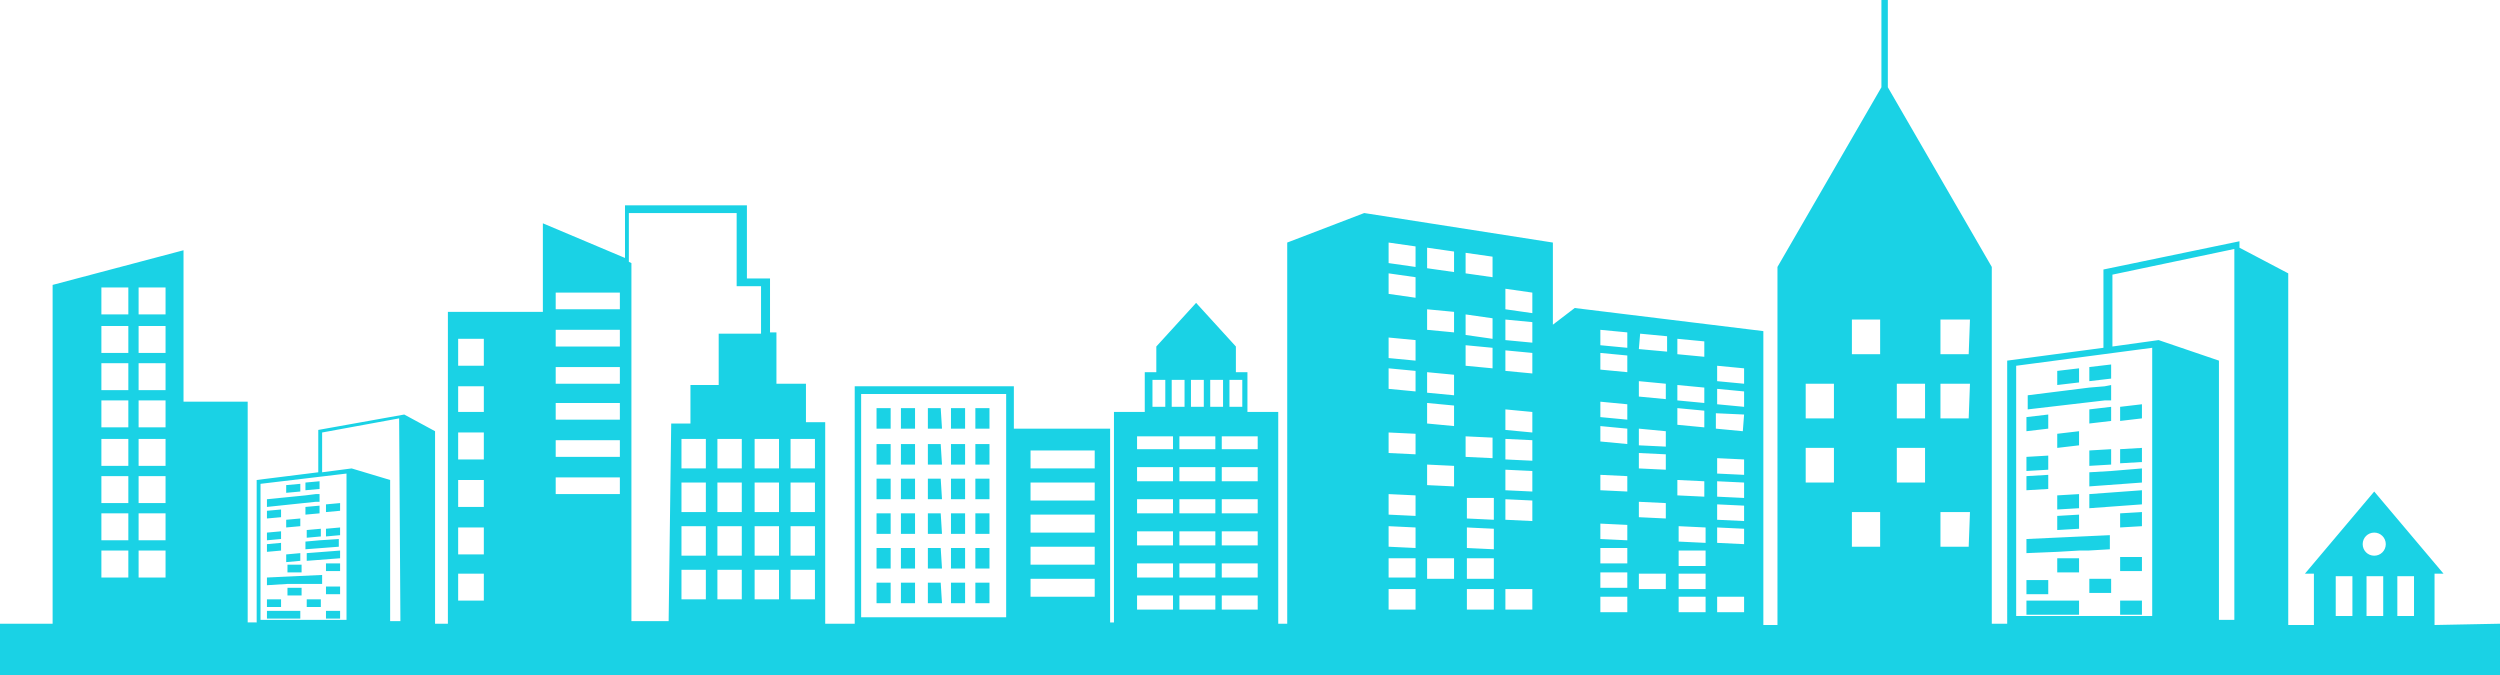 <?xml version="1.0" encoding="utf-8"?>
<!-- Generator: Adobe Illustrator 22.1.0, SVG Export Plug-In . SVG Version: 6.00 Build 0)  -->
<svg version="1.1" id="Objects" xmlns="http://www.w3.org/2000/svg" xmlns:xlink="http://www.w3.org/1999/xlink" x="0px" y="0px"
	 viewBox="0 0 194.8 52.6" style="enable-background:new 0 0 194.8 52.6;" xml:space="preserve">
<style type="text/css">
	.st0{fill:#1AD2E5;}
</style>
<title>01</title>
<path class="st0" d="M162,47.9h-4.1v-1.1h2.4l0,0h1.7L162,47.9L162,47.9z M165.2,47.9h1.7v-1.1h-1.7V47.9z M159.6,45.2h-1.7v1.1h1.7
	V45.2z M162.8,46.2h1.7v-1.1h-1.7V46.2z M160.3,44.6h1.7v-1.1h-1.7V44.6z M165.2,44.5h1.7v-1.1h-1.7V44.5z M160.3,43l1.7-0.1l0,0
	h0.7l0,0l1.7-0.1v-1.1l-6.5,0.3v1.1L160.3,43L160.3,43z M160.3,41.3l1.7-0.1v-1.1l-1.7,0.1V41.3z M165.2,40v1.1l1.7-0.1v-1.1
	L165.2,40z M162,38.5l-1.7,0.1v1.1l1.7-0.1V38.5z M162.8,39.6l4.1-0.3v-1.1l-4.1,0.3V39.6z M159.6,37l-1.7,0.1v1.1l1.7-0.1V37z
	 M164.5,36.7l-1.7,0.1v1.1l4.1-0.3v-1.1L164.5,36.7L164.5,36.7z M159.6,35.5l-1.7,0.1v1.1l1.7-0.1V35.5z M162.8,36.3l1.7-0.1V35
	l-1.7,0.1V36.3z M166.9,34.9l-1.7,0.1v1.1l1.7-0.1V34.9z M162,33.6l-1.7,0.2v1.1l1.7-0.2V33.6z M159.6,32.3l-1.7,0.2v1.1l1.7-0.2
	V32.3z M164.5,31.7l-1.7,0.2V33l1.7-0.2V31.7z M166.9,31.5l-1.7,0.2v1.1l1.7-0.2V31.5z M164.5,31.2L164.5,31.2V30l0,0l-0.5,0.1
	l-1.2,0.1l0,0l-4.8,0.6v1.1l6-0.7H164.5z M162,28.7l-1.7,0.2V30l1.7-0.2V28.7z M164.5,28.4l-1.7,0.2v1.1l1.7-0.2V28.4z M23.4,48.2
	v-0.6h-2.6v0.6H23.4z M25.4,48.2h1.1v-0.6h-1.1V48.2z M21.9,46.7h-1.1v0.6h1.1V46.7z M23.9,47.3H25v-0.6h-1.1V47.3z M22.4,46.4h1.1
	v-0.6h-1.1V46.4z M25.4,46.3h1.1v-0.6h-1.1V46.3z M22.4,45.5h1.1l0,0H24l0,0h1.1v-0.7L20.8,45v0.6L22.4,45.5z M22.4,44.6h1.1V44
	h-1.1V44.6z M25.4,43.9v0.6h1.1v-0.6H25.4z M23.4,43.1l-1.1,0.1v0.6l1.1-0.1V43.1z M23.9,43.7l2.6-0.2v-0.6l-2.6,0.2V43.7z
	 M21.9,42.3l-1.1,0.1V43l1.1-0.1V42.3z M24.9,42.1l-1.1,0.1v0.6l2.6-0.2V42L24.9,42.1L24.9,42.1z M21.9,41.4l-1.1,0.1v0.6l1.1-0.1
	V41.4z M23.9,41.9l1.1-0.1v-0.6l-1.1,0.1V41.9z M26.5,41.1l-1.1,0.1v0.6l1.1-0.1V41.1z M23.4,40.4l-1.1,0.1v0.6l1.1-0.1V40.4z
	 M21.9,39.7l-1.1,0.1v0.6l1.1-0.1V39.7z M24.9,39.4l-1.1,0.1v0.6l1.1-0.1V39.4z M26.5,39.2l-1.1,0.1v0.6l1.1-0.1V39.2z M24.9,39.1
	L24.9,39.1v-0.6l0,0h-0.3l-0.8,0.1l0,0l-3,0.3v0.6l3.8-0.4L24.9,39.1z M23.4,37.7l-1.1,0.1v0.6l1.1-0.1V37.7z M24.9,37.5l-1.1,0.1
	v0.6l1.1-0.1V37.5z M77.1,31.8H76v1.6h1.1V31.8z M75.2,31.8h-1.1v1.6h1.1V31.8z M73.3,31.8h-1v1.6h1.1L73.3,31.8z M71.3,31.8h-1.1
	v1.6h1.1V31.8z M69.4,31.8h-1.1v1.6h1.1V31.8z M77.1,34.6H76v1.6h1.1V34.6z M75.2,34.6h-1.1v1.6h1.1V34.6z M73.3,34.6h-1v1.6h1.1
	L73.3,34.6z M71.3,34.6h-1.1v1.6h1.1V34.6z M69.4,34.6h-1.1v1.6h1.1V34.6z M77.1,37.3H76v1.6h1.1V37.3z M75.2,37.3h-1.1v1.6h1.1
	V37.3z M73.3,37.3h-1v1.6h1.1L73.3,37.3z M71.3,37.3h-1.1v1.6h1.1V37.3z M69.4,37.3h-1.1v1.6h1.1V37.3z M77.1,40H76v1.6h1.1V40z
	 M75.2,40h-1.1v1.6h1.1V40z M73.3,40h-1v1.6h1.1L73.3,40z M71.3,40h-1.1v1.6h1.1V40z M69.4,40h-1.1v1.6h1.1V40z M77.1,42.7H76v1.6
	h1.1V42.7z M75.2,42.7h-1.1v1.6h1.1V42.7z M73.3,42.7h-1v1.6h1.1L73.3,42.7z M71.3,42.7h-1.1v1.6h1.1V42.7z M69.4,42.7h-1.1v1.6h1.1
	V42.7z M77.1,45.4H76V47h1.1V45.4z M75.2,45.4h-1.1V47h1.1V45.4z M73.3,45.4h-1V47h1.1L73.3,45.4z M71.3,45.4h-1.1V47h1.1V45.4z
	 M69.4,45.4h-1.1V47h1.1V45.4z M194.8,48.6v4H0v-4h4.1V22.2l10.2-2.7v11.8h5v17.2H20V37.4l4.8-0.6v-3.3l6.7-1.2l0,0l2.4,1.3v15h1
	V24.3h7.4v-6.9l6.4,2.7V16h9.5v5.7H60v4.2h0.5v4h2.3v3h1.5v15.7h2.3V30.1H79v3.3h7.5v15.1h0.3V32.1h2.4V29h0.9v-2l3.1-3.4l3.1,3.4v2
	h0.9v3.1h2.4v16.5h0.7V18.9l6-2.3l14.7,2.3v6.4l1.7-1.3l14.7,1.8v22.9h1.1V20.8l0,0l8.1-14V0h0.5v6.8l8.1,14l0,0v27.8h1.2V28.1
	l7.5-1V21l10.6-2.2v0.5l3.8,2v27.4h2v-4h-0.7l5.4-6.4l5.4,6.4h-0.7v4L194.8,48.6z M10,42.9H7.9V45H10V42.9z M10,40H7.9v2.1H10V40z
	 M10,37.1H7.9v2.1H10V37.1z M10,34.2H7.9v2.1H10V34.2z M10,31.2H7.9v2.1H10V31.2z M10,28.3H7.9v2.1H10V28.3z M10,25.4H7.9v2.1H10
	V25.4z M10,22.4H7.9v2.1H10V22.4z M12.9,42.9h-2.1V45h2.1V42.9z M12.9,40h-2.1v2.1h2.1V40z M12.9,37.1h-2.1v2.1h2.1V37.1z
	 M12.9,34.2h-2.1v2.1h2.1V34.2z M12.9,31.2h-2.1v2.1h2.1V31.2z M12.9,28.3h-2.1v2.1h2.1V28.3z M12.9,25.4h-2.1v2.1h2.1V25.4z
	 M12.9,22.4h-2.1v2.1h2.1V22.4z M27,36.9l-6.7,0.8v10.6H27V36.9z M31.1,32.6l-6,1.1v3.1l2.3-0.3l3,0.9v11h0.8L31.1,32.6L31.1,32.6z
	 M37.7,44.7h-2v2.1h2V44.7z M37.7,41.1h-2v2.1h2V41.1z M37.7,37.4h-2v2.1h2V37.4z M37.7,33.7h-2v2.1h2V33.7z M37.7,30.1h-2v2h2V30.1
	z M37.7,26.4h-2v2.1h2V26.4z M48.3,37.2h-5v1.3h5V37.2z M48.3,34.3h-5v1.3h5V34.3z M48.3,31.4h-5v1.3h5V31.4z M48.3,28.6h-5v1.3h5
	V28.6z M48.3,25.7h-5V27h5V25.7z M48.3,22.8h-5v1.3h5V22.8z M52.3,33h1.5v-3H56v-4h3.3v-3.7h-1.9v-5.7H49v3.8l0.2,0.1v27.9h2.9
	L52.3,33z M55,44.4h-1.9v2.3H55V44.4z M55,41h-1.9v2.3H55V41z M55,37.6h-1.9v2.3H55V37.6z M55,34.2h-1.9v2.3H55V34.2z M57.8,44.4
	h-1.9v2.3h1.9V44.4z M57.8,41h-1.9v2.3h1.9V41z M57.8,37.6h-1.9v2.3h1.9V37.6z M57.8,34.2h-1.9v2.3h1.9V34.2z M60.7,44.4h-1.9v2.3
	h1.9V44.4z M60.7,41h-1.9v2.3h1.9V41z M60.7,37.6h-1.9v2.3h1.9V37.6z M60.7,34.2h-1.9v2.3h1.9V34.2z M63.5,44.4h-1.9v2.3h1.9V44.4z
	 M63.5,41h-1.9v2.3h1.9V41z M63.5,37.6h-1.9v2.3h1.9V37.6z M63.5,34.2h-1.9v2.3h1.9V34.2z M78.4,30.7H67.1v17.4h11.3V30.7z
	 M85.3,45.1h-5v1.4h5V45.1z M85.3,42.6h-5V44h5V42.6z M85.3,40.1h-5v1.4h5V40.1z M85.3,37.6h-5V39h5V37.6z M85.3,35.1h-5v1.4h5V35.1
	z M95.8,31.7h1v-2.1h-1V31.7z M94.3,31.7h1v-2.1h-1V31.7z M92.8,31.7h1v-2.1h-1V31.7z M91.3,31.7h1v-2.1h-1V31.7z M89.8,31.7h1v-2.1
	h-1V31.7z M91.4,46.4h-2.8v1.1h2.8V46.4z M91.4,43.9h-2.8V45h2.8V43.9z M91.4,41.4h-2.8v1.1h2.8V41.4z M91.4,38.9h-2.8V40h2.8V38.9z
	 M91.4,36.4h-2.8v1.1h2.8V36.4z M91.4,34h-2.8v1h2.8V34z M94.7,46.4h-2.8v1.1h2.8V46.4z M94.7,43.9h-2.8V45h2.8V43.9z M94.7,41.4
	h-2.8v1.1h2.8V41.4z M94.7,38.9h-2.8V40h2.8V38.9z M94.7,36.4h-2.8v1.1h2.8V36.4z M94.7,34h-2.8v1h2.8V34z M98,46.4h-2.8v1.1H98
	V46.4z M98,43.9h-2.8V45H98V43.9z M98,41.4h-2.8v1.1H98V41.4z M98,38.9h-2.8V40H98V38.9z M98,36.4h-2.8v1.1H98V36.4z M98,34h-2.8v1
	H98V34z M117.3,35.8l2.1,0.1v-1.6l-2.1-0.1V35.8z M117.3,38.2l2.1,0.1v-1.6l-2.1-0.1V38.2z M114.2,21.3l2.1,0.3V20l-2.1-0.3V21.3z
	 M114.2,26.1l2.1,0.3v-1.6l-2.1-0.3V26.1z M114.2,28.5l2.1,0.2v-1.6l-2.1-0.2V28.5z M111.2,20.9l2.1,0.3v-1.6l-2.1-0.3V20.9z
	 M111.2,25.7l2.1,0.2v-1.6l-2.1-0.2V25.7z M111.2,30.6l2.1,0.2v-1.6l-2.1-0.2V30.6z M111.2,33l2.1,0.2v-1.6l-2.1-0.2V33z
	 M110.3,45.9h-2.1v1.6h2.1V45.9z M110.3,43.5h-2.1V45h2.1V43.5z M110.3,41.1l-2.1-0.1v1.6l2.1,0.1V41.1z M110.3,38.6l-2.1-0.1v1.6
	l2.1,0.1V38.6z M110.3,33.8l-2.1-0.1v1.6l2.1,0.1V33.8z M110.3,28.9l-2.1-0.2v1.6l2.1,0.2V28.9z M110.3,26.5l-2.1-0.2v1.6l2.1,0.2
	V26.5z M110.3,21.6l-2.1-0.3v1.6l2.1,0.3V21.6z M110.3,19.2l-2.1-0.3v1.6l2.1,0.3V19.2z M113.3,43.5h-2.1v1.6h2.1V43.5z M113.3,36.3
	l-2.1-0.1v1.6l2.1,0.1V36.3z M114.2,35.6l2.1,0.1v-1.6l-2.1-0.1V35.6z M116.4,45.9h-2.1v1.6h2.1V45.9z M116.4,43.5h-2.1v1.6h2.1
	V43.5z M116.4,41.2l-2.1-0.1v1.6l2.1,0.1V41.2z M116.4,38.8h-2.1v1.6l2.1,0.1V38.8z M119.4,45.9h-2.1v1.6h2.1V45.9z M119.4,39
	l-2.1-0.1v1.6l2.1,0.1V39z M119.4,32.1l-2.1-0.2v1.6l2.1,0.2V32.1z M119.4,27.5l-2.1-0.2v1.6l2.1,0.2V27.5z M119.4,25.1l-2.1-0.2
	v1.6l2.1,0.2V25.1z M119.4,22.8l-2.1-0.3v1.6l2.1,0.3V22.8z M133.8,38.7l2.1,0.1v-1.2l-2.1-0.1V38.7z M133.8,40.5l2.1,0.1v-1.2
	l-2.1-0.1V40.5z M130.7,27.6l2.1,0.2v-1.2l-2.1-0.2V27.6z M130.7,31.2l2.1,0.2v-1.2l-2.1-0.2V31.2z M130.7,33.1l2.1,0.2V32l-2.1-0.2
	V33.1z M127.7,27.2l2.2,0.2v-1.2l-2.1-0.2L127.7,27.2z M127.7,30.9l2.1,0.2v-1.2l-2.1-0.2C127.7,29.7,127.7,30.9,127.7,30.9z
	 M127.7,34.7l2.1,0.1v-1.2l-2.1-0.2L127.7,34.7z M127.7,36.5l2.1,0.1v-1.2l-2.1-0.1C127.7,35.3,127.7,36.5,127.7,36.5z M126.8,46.5
	h-2.1v1.2h2.1V46.5z M126.8,44.6h-2.1v1.2h2.1V44.6z M126.8,42.7h-2.1v1.2h2.1V42.7z M126.8,40.9l-2.1-0.1V42l2.1,0.1V40.9z
	 M126.8,37.1l-2.1-0.1v1.2l2.1,0.1V37.1z M126.8,33.4l-2.1-0.2v1.2l2.1,0.2V33.4z M126.8,31.5l-2.1-0.2v1.2l2.1,0.2V31.5z
	 M126.8,27.7l-2.1-0.2v1.3l2.1,0.2V27.7z M126.8,25.9l-2.1-0.2v1.2l2.1,0.2V25.9z M129.8,44.7h-2.1v1.2h2.1V44.7z M129.8,39.2
	l-2.1-0.1v1.2l2.1,0.1V39.2z M130.7,38.6l2.1,0.1v-1.2l-2.1-0.1V38.6z M132.9,46.5h-2.1v1.2h2.1V46.5z M132.9,44.7h-2.1v1.2h2.1
	V44.7z M132.9,42.9h-2.1v1.2h2.1V42.9z M132.9,41.1l-2.1-0.1v1.2l2.1,0.1V41.1z M135.9,46.5h-2.1v1.2h2.1V46.5z M135.9,41.2
	l-2.1-0.1v1.2l2.1,0.1V41.2z M135.9,35.8l-2.1-0.1v1.2l2.1,0.1V35.8z M135.9,32.3l-2.2-0.1v1.2l2.1,0.2L135.9,32.3z M135.9,30.5
	l-2.1-0.2v1.2l2.1,0.2V30.5z M135.9,28.7l-2.1-0.2v1.2l2.1,0.2V28.7z M142.9,34.9h-2.2v2.7h2.2V34.9z M142.9,29.9h-2.2v2.7h2.2V29.9
	z M146.5,39.9h-2.2v2.7h2.2V39.9z M146.5,24.9h-2.2v2.7h2.2V24.9z M150,34.9h-2.2v2.7h2.2V34.9z M150,29.9h-2.2v2.7h2.2V29.9z
	 M153.5,39.9h-2.3v2.7h2.2L153.5,39.9z M153.5,29.9h-2.3v2.7h2.2L153.5,29.9z M153.5,24.9h-2.3v2.7h2.2L153.5,24.9z M167.7,27.1
	l-10.6,1.4V48h10.6V27.1z M174.1,19.4l-9.5,2V27l3.6-0.5l4.7,1.6v20.2h1.2V19.4z M183.3,44.9H182V48h1.3V44.9z M185.7,44.9h-1.3V48
	h1.3V44.9z M185.9,42.4c0-0.5-0.4-0.9-0.9-0.9s-0.9,0.4-0.9,0.9s0.4,0.9,0.9,0.9l0,0C185.5,43.3,185.9,42.9,185.9,42.4z M188.1,44.9
	h-1.3V48h1.3V44.9z"/>
</svg>
